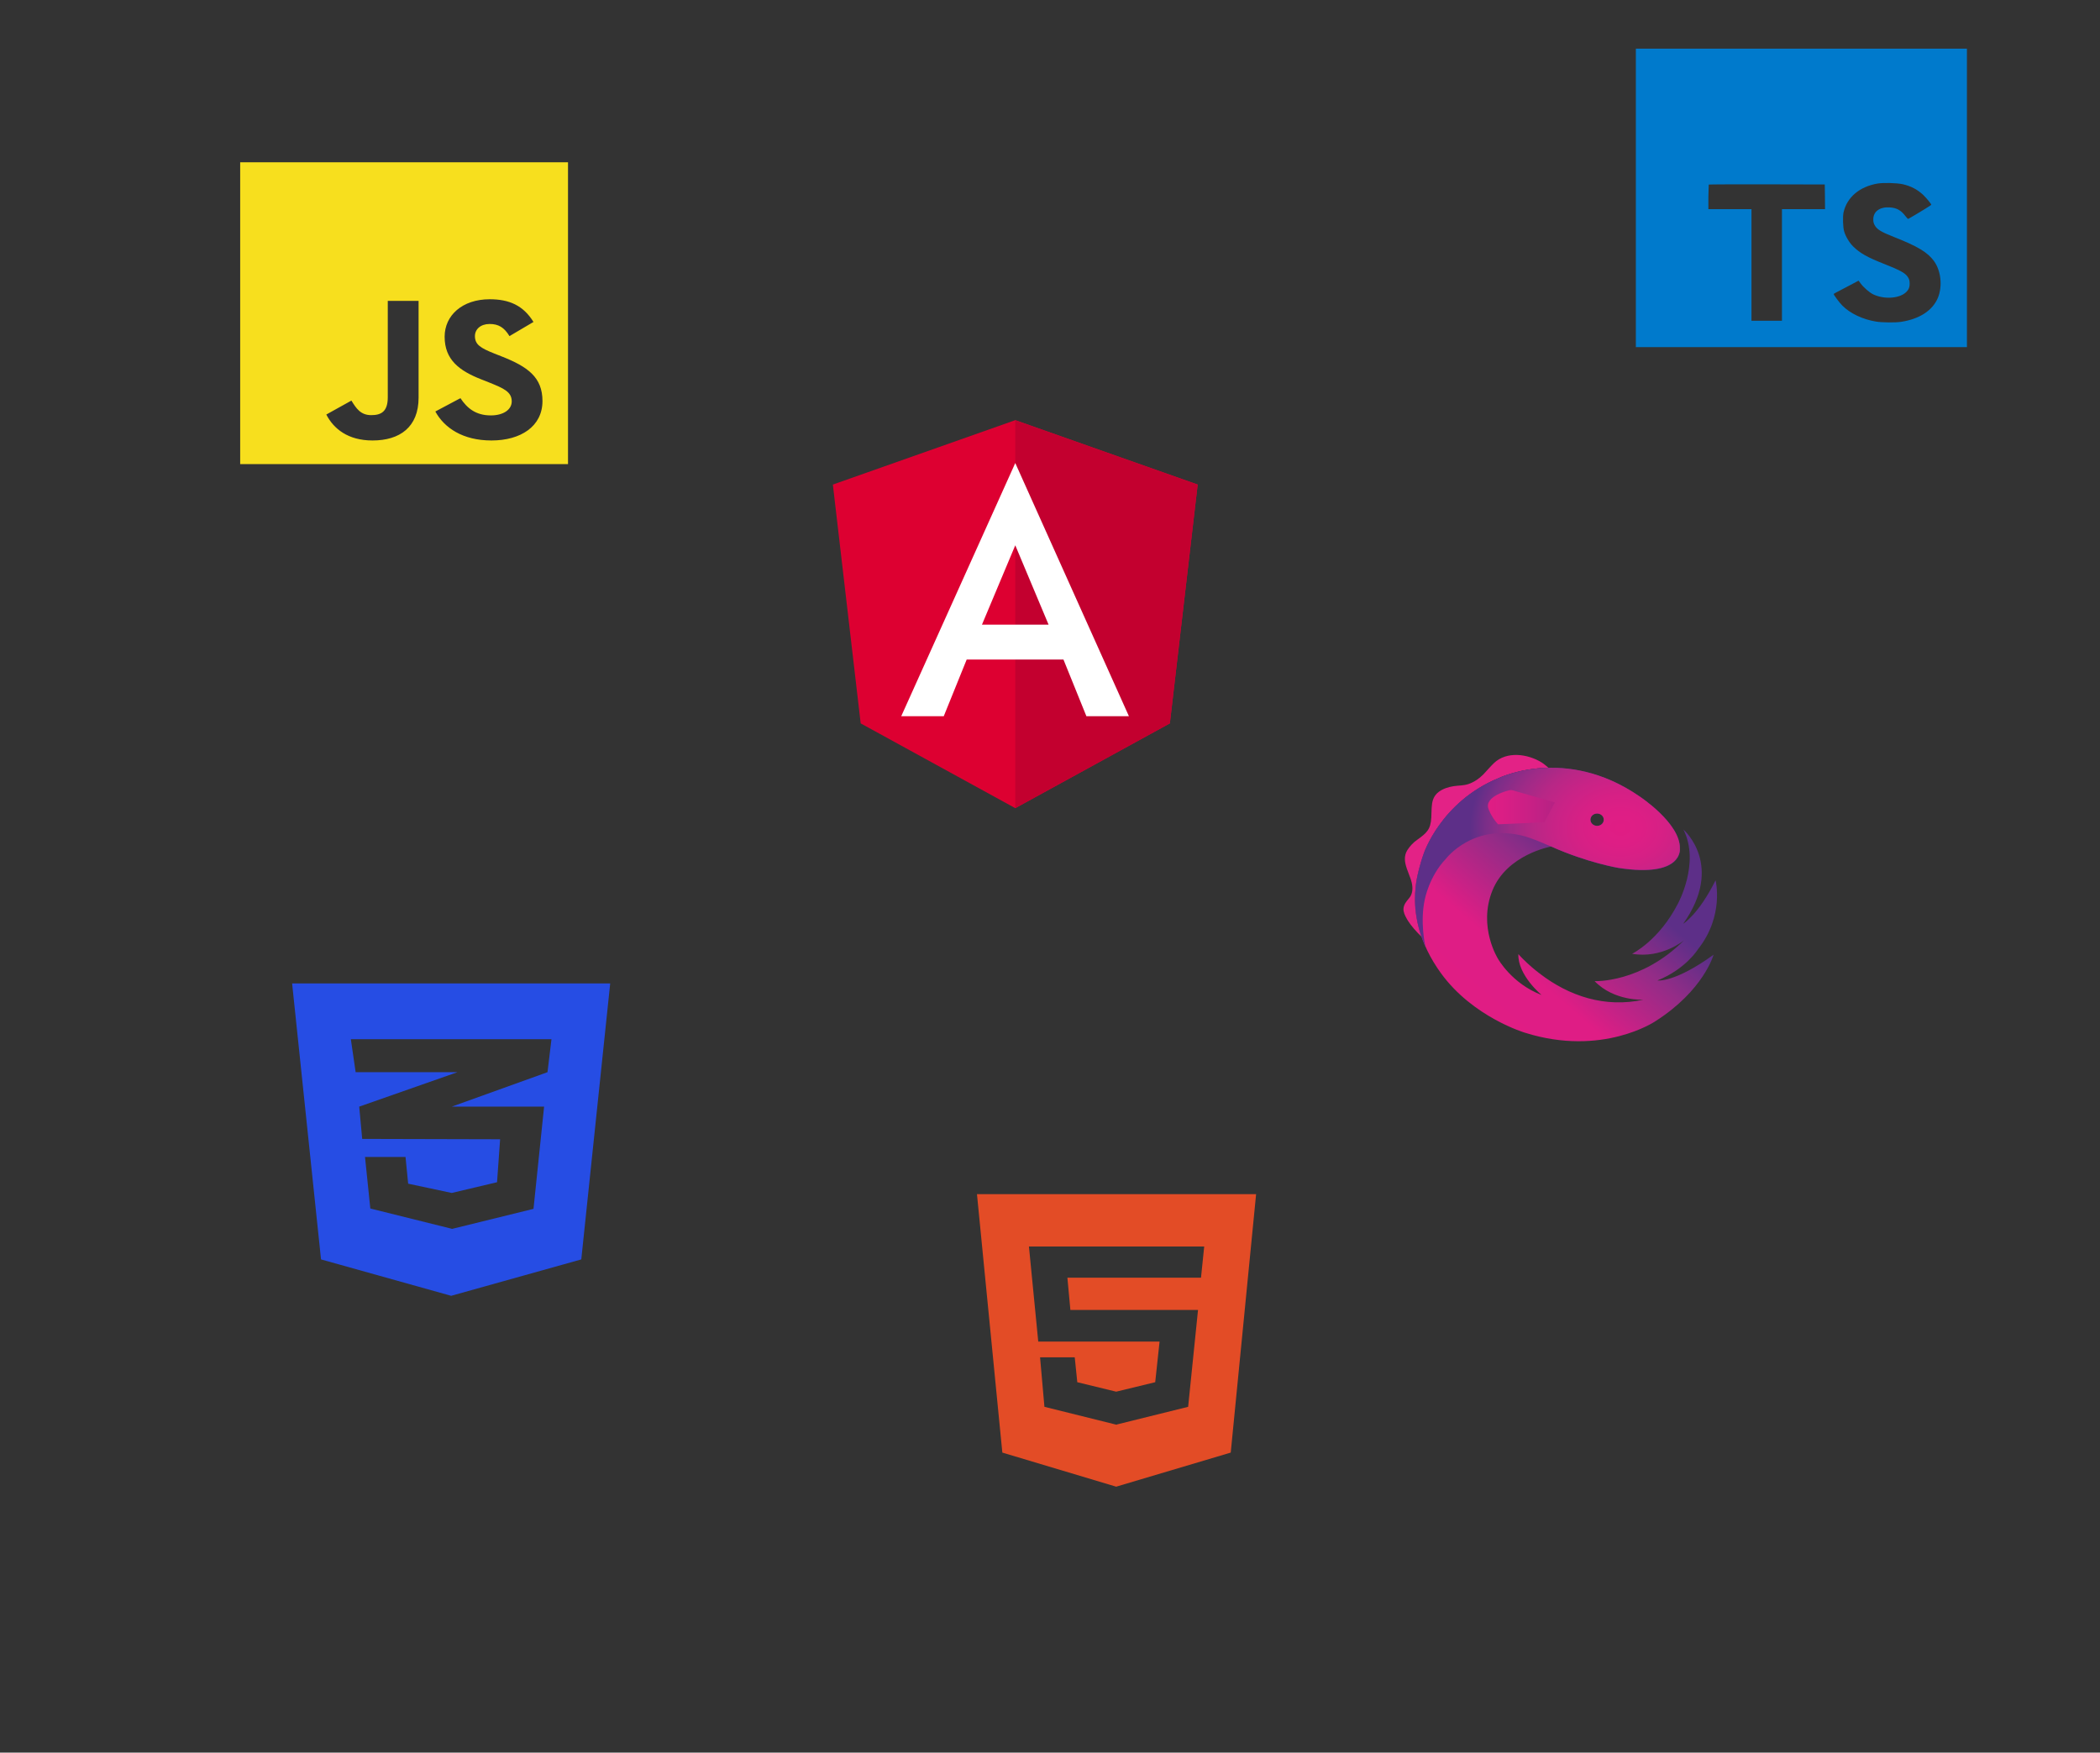 <svg width="647" height="540" viewBox="0 0 647 540" fill="none" xmlns="http://www.w3.org/2000/svg">
<rect x="0" y="0" width="647" height="540" fill="#333333" stroke="none"/>
<path d="M312.8 129.456L256.6 149.3L265.172 222.88L312.8 249L360.428 222.88L369 149.3L312.8 129.456Z" fill="#DD0031"/>
<path d="M312.8 129.456V142.725V142.666V203.215V249L360.428 222.88L369 149.3L312.8 129.456Z" fill="#C3002F"/>
<path d="M312.8 142.666L277.667 220.668H290.767L297.829 203.215H327.65L334.713 220.668H347.812L312.8 142.666ZM323.062 192.456H302.538L312.8 168.009L323.062 192.456Z" fill="white"/>
<path d="M301 367.933L308.816 447.557L343.888 458.058L379.184 447.557L387 367.933H301ZM370.024 393.663H328.86L329.779 403.6H369.106L366.06 433.454L344.134 438.886V438.946H343.888L321.783 433.454L320.44 418.206H331.122L331.906 425.87L343.888 428.787L355.915 425.87L357.258 413.357H319.88L317.013 384.067H371.009L370.024 393.663Z" fill="#E34C26"/>
<g clip-path="url(#clip0_0_1)">
<path d="M504 60.458V106.958H606.003V13.955H504V60.458ZM586.201 56.752C588.791 57.343 590.767 58.392 592.581 60.103C593.521 61.019 594.912 62.687 595.025 63.085C595.057 63.202 590.622 65.919 587.933 67.44C587.838 67.498 587.447 67.116 587.009 66.525C585.697 64.781 584.322 64.03 582.216 63.898C579.125 63.706 577.116 65.182 577.148 67.647C577.148 68.37 577.26 68.797 577.585 69.39C578.266 70.675 579.529 71.442 583.495 73.009C590.797 75.871 593.921 77.76 595.862 80.449C598.03 83.445 598.517 88.229 597.045 91.786C595.425 95.654 591.411 98.281 585.761 99.153C584.013 99.434 579.867 99.39 577.99 99.081C573.894 98.416 570.008 96.571 567.611 94.15C566.671 93.206 564.843 90.74 564.956 90.561C565.004 90.503 565.426 90.266 565.896 90.014L569.685 88.024L572.617 86.473L573.232 87.302C574.09 88.498 575.969 90.135 577.102 90.681C580.357 92.246 584.825 92.024 587.026 90.224C587.967 89.442 588.354 88.63 588.354 87.434C588.354 86.356 588.211 85.883 587.594 85.073C586.8 84.041 585.181 83.169 580.581 81.353C575.319 79.286 573.052 78.002 570.981 75.964C569.782 74.783 568.649 72.894 568.179 71.314C567.79 70.001 567.693 66.708 568 65.38C569.084 60.73 572.922 57.511 578.46 56.552C580.258 56.242 584.437 56.36 586.199 56.758L586.201 56.752ZM562.255 60.632L562.287 64.439H549.011V98.835H539.62V64.439H526.344V60.705L526.456 56.869C526.504 56.811 534.584 56.782 544.379 56.796L562.205 56.84L562.255 60.632Z" fill="#007ACC"/>
</g>
<path d="M90 303L98.907 388.035L139 399.25L179.093 388.035L188 303H90ZM169.906 320.188L168.681 330.35L139.255 340.941L139.179 340.963H167.634L164.368 372.459L139.306 378.625L114.092 372.352L112.458 356.475H124.938L125.755 364.703L139.179 367.561L153.139 364.252L154.083 351.018L111.642 350.91V350.889L111.591 350.91L110.672 340.963L139.281 330.93L140.94 330.35H109.574L108.094 320.188H169.906Z" fill="#264DE4"/>
<path d="M437.967 288.544C435.986 282.83 435.415 276.798 436.558 270.59C437.053 268.015 437.815 265.546 438.653 263.042C438.653 263.042 443.91 247.063 461.701 239.761C461.701 239.761 467.834 236.763 477.053 236.551C477.053 236.551 475.796 235.423 474.996 234.929C470.653 232.248 464.177 231.366 460.253 235.14C459.072 236.269 458.082 237.504 456.977 238.632C455.72 239.902 454.196 240.961 452.443 241.56C450.92 242.089 449.396 241.983 447.834 242.23C446.234 242.477 444.596 243.006 443.301 243.959C441.891 245.017 441.32 246.428 441.167 248.05C441.015 249.32 441.053 250.625 440.977 251.895C440.786 255.634 439.491 256.692 436.596 258.774C435.377 259.62 434.348 260.749 433.586 261.948C431.301 265.687 434.958 269.567 435.148 273.341C435.186 274.117 435.11 274.893 434.805 275.634C434.501 276.446 433.891 276.975 433.396 277.645C432.71 278.527 432.253 279.585 432.443 280.678C432.634 281.772 433.243 282.795 433.815 283.747C434.92 285.44 436.291 286.957 437.739 288.403C437.815 288.403 437.891 288.474 437.967 288.544Z" fill="#E32286"/>
<path d="M510.653 302.089C519.415 298.562 523.148 292.46 523.148 292.46C531.339 282.125 528.558 271.225 528.558 271.225C523.339 281.737 518.577 284.629 518.577 284.629C531.415 266.534 518.653 255.599 518.653 255.599C523.872 265.899 516.939 278.456 516.939 278.456C511.11 289.814 502.843 293.871 502.843 293.871C512.063 295.458 518.843 289.708 518.843 289.708C505.624 302.936 491.301 302.301 491.301 302.301C497.32 308.544 506.348 308.015 506.348 308.015C494.539 310.59 483.453 306.957 474.348 299.938C472.634 298.632 470.996 297.222 469.472 295.705C469.472 295.705 468.101 294.364 467.834 294.012L467.796 293.976C467.605 300.502 474.958 306.569 474.958 306.569C465.739 303.042 461.51 295.387 461.51 295.387C461.51 295.387 455.301 285.581 459.796 274.4C464.291 263.218 477.891 260.819 477.891 260.819C489.129 265.864 498.653 267.451 498.653 267.451C518.729 270.555 517.586 261.454 517.586 261.454C517.777 253.624 505.015 245.299 505.015 245.299C482.272 229.673 461.701 239.761 461.701 239.761C443.91 247.063 438.653 263.042 438.653 263.042C437.815 265.546 437.053 268.015 436.558 270.59C434.615 281.066 437.548 290.978 443.91 299.796C453.815 313.483 469.891 318.209 469.891 318.209C493.701 325.687 509.967 314.682 509.967 314.682C524.939 305.158 527.948 294.153 527.948 294.153C515.872 302.901 510.653 302.089 510.653 302.089ZM492.063 250.625C493.205 250.625 494.12 251.472 494.12 252.53C494.12 253.588 493.205 254.435 492.063 254.435C490.92 254.435 490.005 253.588 490.005 252.53C490.005 251.472 490.92 250.625 492.063 250.625Z" fill="url(#paint0_linear_0_1)"/>
<path d="M517.548 261.419C517.739 253.588 504.977 245.264 504.977 245.264C482.234 229.673 461.662 239.761 461.662 239.761C443.872 247.063 438.615 263.042 438.615 263.042C437.586 265.758 436.672 269.92 436.672 269.92C435.567 275.14 436.062 279.973 436.062 279.973C436.52 284.594 437.624 287.698 437.624 287.698C438.767 291.013 439.301 292.036 439.301 292.036C439.262 291.931 439.072 291.155 439.072 291.155C439.072 291.155 437.472 284.029 438.958 277.186C438.958 277.186 440.253 270.061 445.51 264.558C445.51 264.558 454.043 253.306 469.929 257.715C469.929 257.715 473.358 258.844 474.539 259.408C475.72 259.938 477.777 260.749 477.777 260.749C489.015 265.793 498.539 267.38 498.539 267.38C518.691 270.52 517.548 261.419 517.548 261.419ZM492.062 254.47C490.92 254.47 490.005 253.624 490.005 252.565C490.005 251.507 490.92 250.661 492.062 250.661C493.205 250.661 494.12 251.507 494.12 252.565C494.12 253.624 493.205 254.47 492.062 254.47Z" fill="url(#paint1_radial_0_1)"/>
<path d="M479.034 247.239L466.043 243.5C465.967 243.5 465.586 243.324 464.901 243.5C464.901 243.5 457.243 245.299 458.577 249.179C458.577 249.179 459.377 251.613 461.548 253.976L475.834 253.341L479.034 247.239Z" fill="url(#paint2_linear_0_1)"/>
<path d="M74 50V143H175V50H74ZM128.964 122.532C128.964 131.583 123.192 135.714 114.783 135.714C107.186 135.714 102.79 132.102 100.535 127.721L108.268 123.424C109.756 125.853 111.108 127.908 114.377 127.908C117.489 127.908 119.473 126.787 119.473 122.407V92.701H128.964V122.532ZM151.418 135.714C142.603 135.714 136.9 131.852 134.127 126.787L141.859 122.677C143.888 125.729 146.549 127.991 151.215 127.991C155.138 127.991 157.663 126.185 157.663 123.673C157.663 120.684 155.093 119.625 150.742 117.861L148.375 116.927C141.521 114.249 136.99 110.865 136.99 103.745C136.99 97.185 142.423 92.203 150.877 92.203C156.919 92.203 161.248 94.133 164.359 99.199L156.964 103.558C155.341 100.88 153.583 99.821 150.855 99.821C148.082 99.821 146.323 101.441 146.323 103.558C146.323 106.174 148.082 107.232 152.162 108.872L154.529 109.806C162.6 112.983 167.132 116.242 167.132 123.549C167.132 131.396 160.414 135.714 151.418 135.714Z" fill="#F7DF1E"/>
<defs>
<linearGradient id="paint0_linear_0_1" x1="447.071" y1="314.083" x2="490.627" y2="264.039" gradientUnits="userSpaceOnUse">
<stop stop-color="#E01D84"/>
<stop offset="0.401" stop-color="#DF1D85"/>
<stop offset="0.77" stop-color="#932C87"/>
<stop offset="1" stop-color="#5D2F88"/>
</linearGradient>
<radialGradient id="paint1_radial_0_1" cx="0" cy="0" r="1" gradientUnits="userSpaceOnUse" gradientTransform="translate(499.246 255) rotate(0.127) scale(46.317 35.861)">
<stop stop-color="#E01D84"/>
<stop offset="0.139" stop-color="#DE1E85"/>
<stop offset="0.285" stop-color="#D62085"/>
<stop offset="0.434" stop-color="#C92386"/>
<stop offset="0.586" stop-color="#B72786"/>
<stop offset="0.739" stop-color="#9D2B87"/>
<stop offset="0.891" stop-color="#7C2E88"/>
<stop offset="1" stop-color="#5D2F88"/>
</radialGradient>
<linearGradient id="paint2_linear_0_1" x1="458.391" y1="248.698" x2="479.023" y2="248.698" gradientUnits="userSpaceOnUse">
<stop stop-color="#E01D84"/>
<stop offset="0.238" stop-color="#DA1E85"/>
<stop offset="0.658" stop-color="#C72085"/>
<stop offset="0.999" stop-color="#B52284"/>
</linearGradient>
<clipPath id="clip0_0_1">
<rect width="102" height="93" fill="white" transform="translate(504 15)"/>
</clipPath>
</defs>
</svg>
